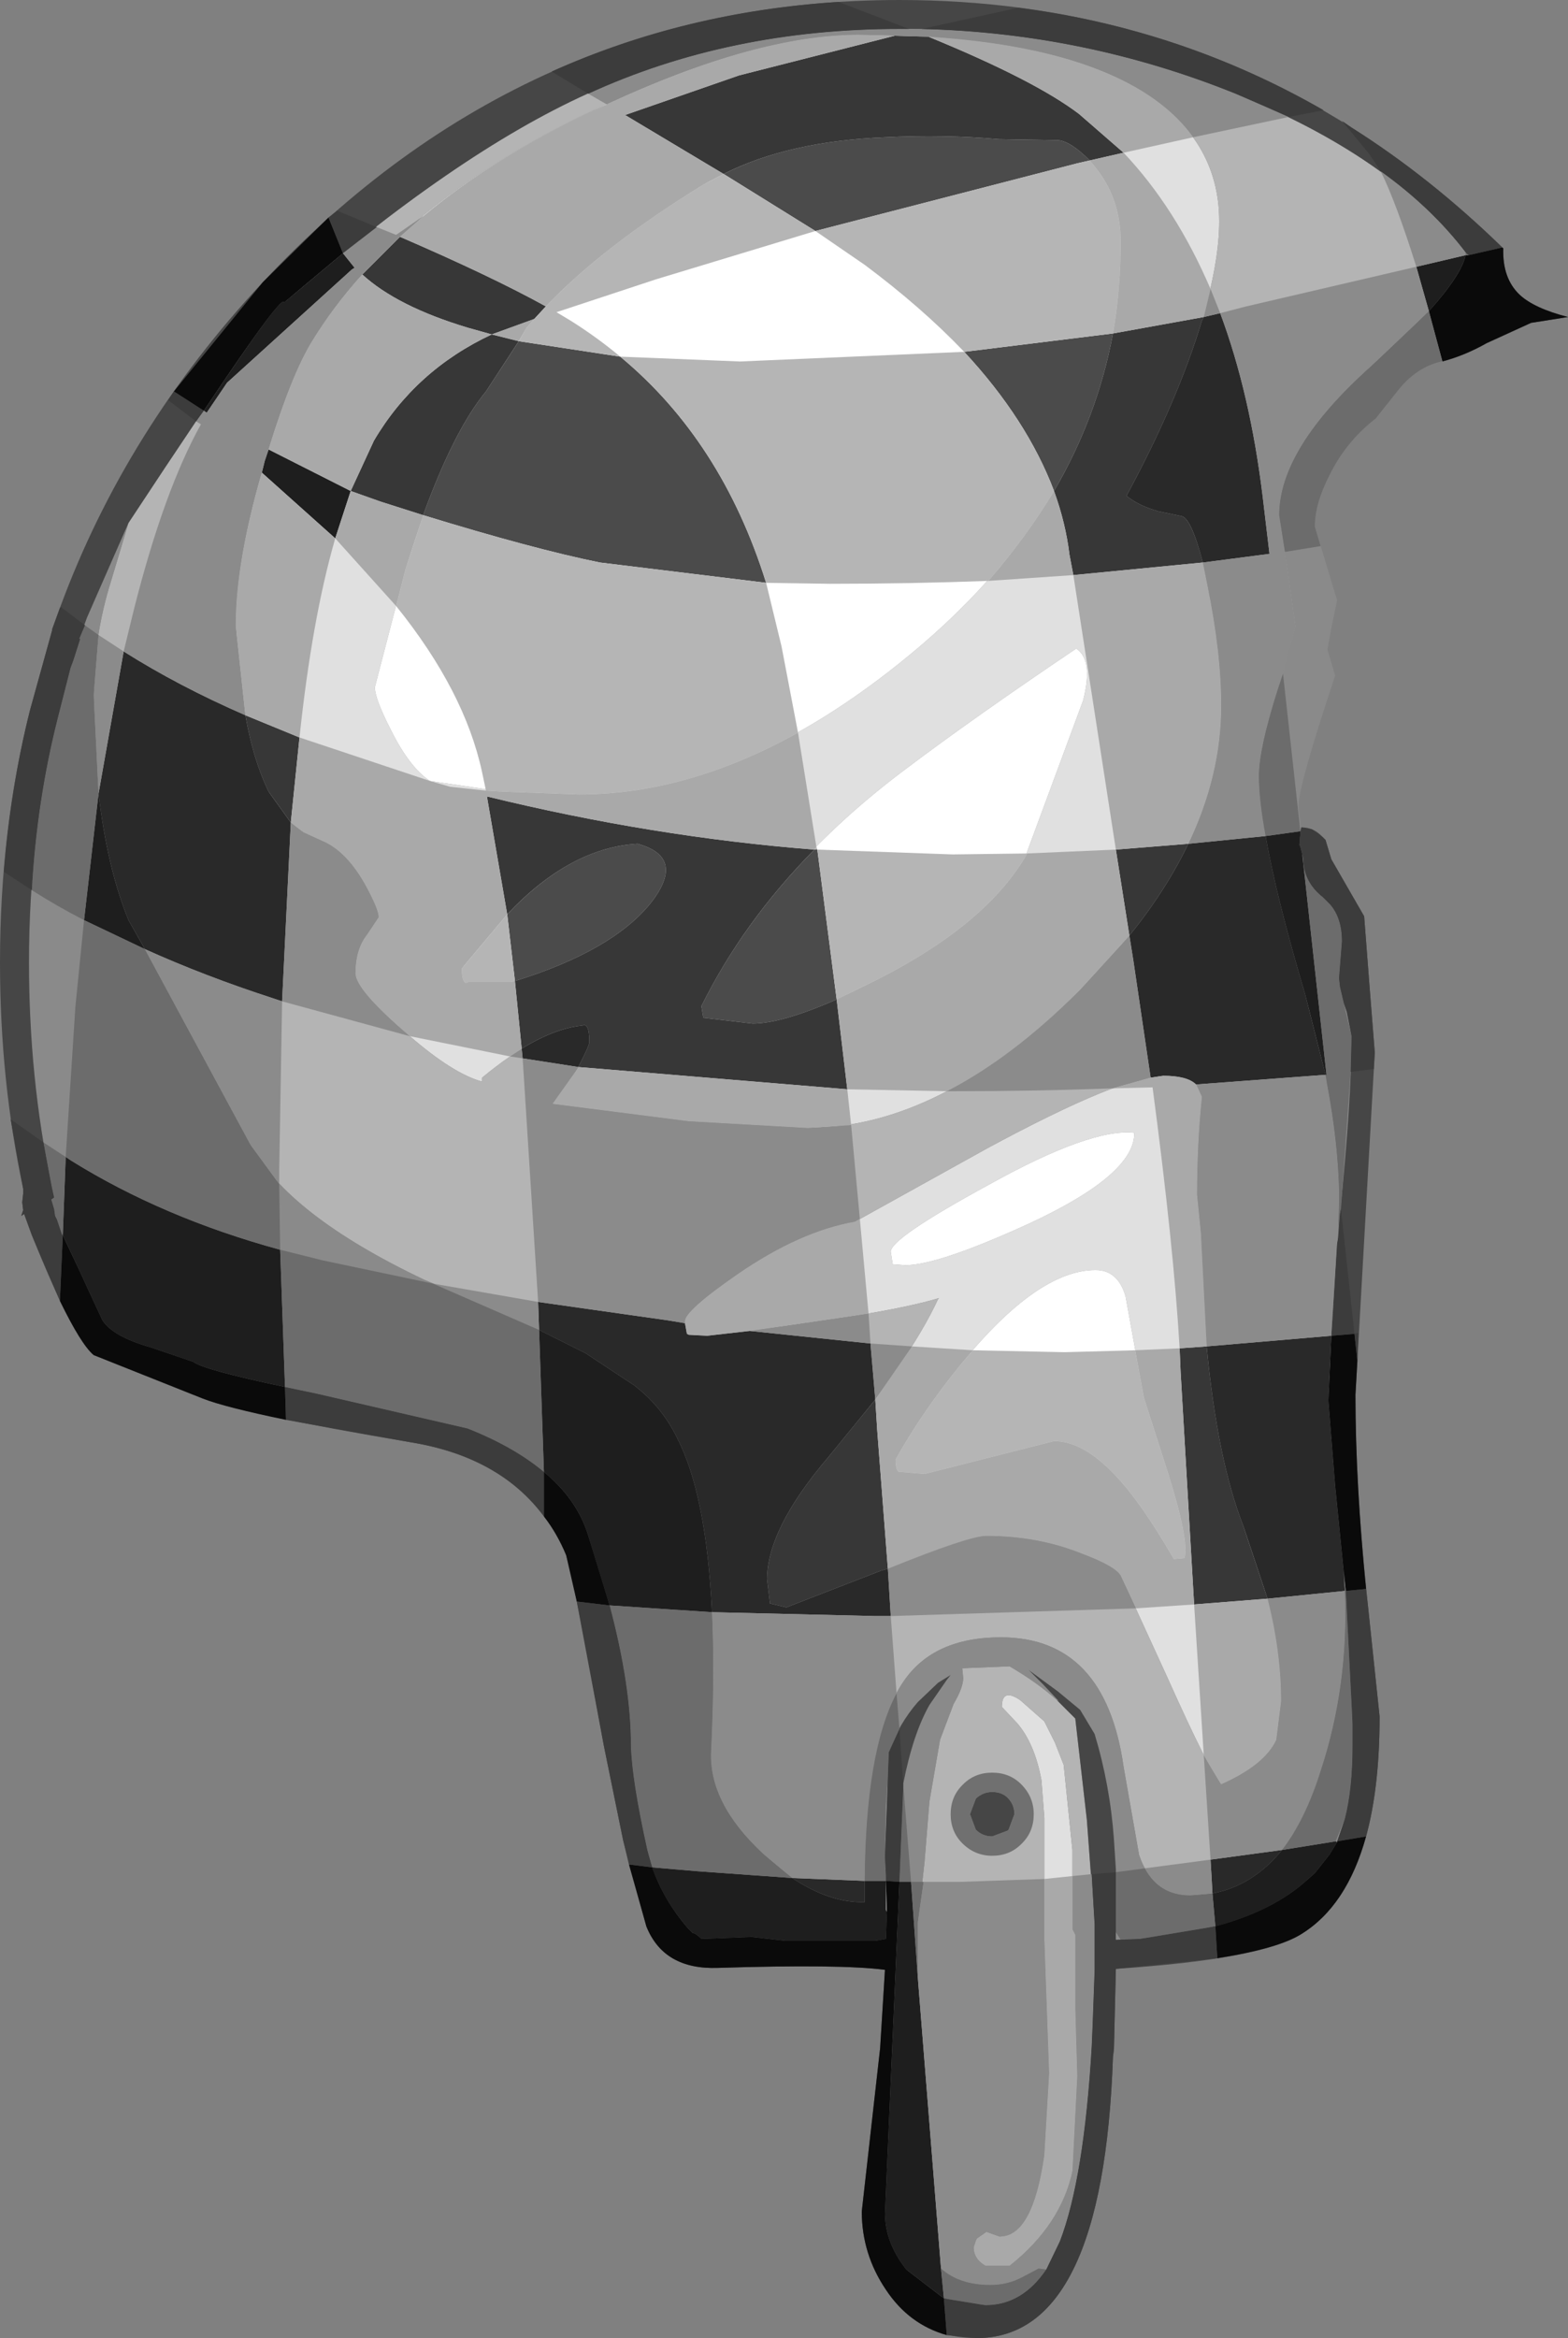 <?xml version="1.0" encoding="UTF-8" standalone="no"?>
<svg xmlns:ffdec="https://www.free-decompiler.com/flash" xmlns:xlink="http://www.w3.org/1999/xlink" ffdec:objectType="shape" height="120.95px" width="81.15px" xmlns="http://www.w3.org/2000/svg">
  <rect width="100%" height="100%" fill="#808080" stroke="none"/>
  <g transform="matrix(1.0, 0.0, 0.0, 1.0, 52.2, 80.35)">
    <path d="M5.8 -67.85 Q5.8 -70.15 4.4 -71.8 3.3 -73.05 2.55 -73.1 L-0.5 -73.15 Q-3.35 -73.4 -6.35 -73.25 -12.2 -73.0 -15.8 -70.8 -21.95 -67.0 -24.95 -63.4 L-27.05 -60.1 Q-29.2 -57.5 -31.2 -50.95 L-32.8 -44.8 Q-32.8 -44.2 -31.95 -42.55 -31.0 -40.65 -29.95 -39.95 L-26.2 -39.4 -22.25 -39.25 Q-13.6 -39.25 -4.55 -46.95 5.8 -55.8 5.8 -67.85 M-7.75 -78.55 Q2.05 -78.55 6.8 -75.7 10.9 -73.2 10.9 -68.9 10.9 -66.8 10.0 -63.75 8.75 -59.6 6.1 -54.7 6.7 -54.2 7.75 -53.9 L8.95 -53.65 Q9.6 -53.55 10.3 -50.0 11.0 -46.55 11.0 -43.85 11.0 -36.35 3.65 -29.1 -3.5 -22.0 -10.4 -22.0 L-16.55 -22.35 -23.6 -23.25 Q-22.95 -24.0 -22.25 -25.2 -21.7 -26.25 -21.7 -26.45 -21.7 -27.45 -22.05 -27.3 -24.3 -27.05 -27.25 -24.6 L-27.25 -24.4 Q-28.75 -24.8 -31.05 -26.8 -33.8 -29.15 -33.8 -30.0 -33.8 -31.25 -33.2 -32.0 L-32.6 -32.9 Q-32.6 -33.3 -33.25 -34.5 -34.15 -36.15 -35.3 -36.75 L-36.5 -37.3 Q-37.7 -38.1 -38.3 -39.4 -39.8 -42.6 -40.0 -48.0 -40.0 -51.45 -38.5 -56.5 -37.2 -60.85 -36.05 -62.7 -31.7 -69.8 -21.6 -74.6 -13.3 -78.55 -7.75 -78.55 M-13.25 -27.4 Q-11.25 -27.4 -6.75 -29.7 -1.25 -32.5 0.85 -36.0 L3.85 -44.1 Q4.4 -46.2 3.5 -46.8 -1.85 -43.2 -5.55 -40.4 -12.55 -35.1 -15.9 -28.3 L-15.8 -27.7 -13.25 -27.4 M6.5 -21.75 Q4.25 -22.0 -1.05 -19.05 -6.1 -16.3 -6.1 -15.6 L-6.0 -14.95 -5.35 -14.9 Q-3.65 -14.9 1.05 -17.05 6.55 -19.6 6.5 -21.75 M14.1 7.65 L13.85 9.65 Q13.25 10.95 11.0 11.95 10.4 11.3 8.25 6.5 L5.8 1.15 Q5.5 0.65 3.75 0.0 1.5 -0.9 -1.15 -0.9 -2.1 -0.9 -6.6 0.9 L-11.5 2.8 -12.35 2.6 -12.5 1.35 Q-12.5 -1.25 -9.35 -4.95 -5.15 -9.9 -3.65 -13.15 L-3.6 -13.2 Q-6.55 -12.3 -15.6 -11.25 L-16.55 -11.3 -16.65 -11.35 -16.75 -12.0 Q-16.75 -12.55 -14.0 -14.45 -10.8 -16.65 -7.95 -17.15 L-1.1 -20.95 Q5.85 -24.7 8.0 -24.7 9.9 -24.7 10.0 -23.6 9.75 -21.2 9.75 -18.55 L9.95 -16.55 Q10.15 -6.45 12.15 -1.4 14.1 3.45 14.1 7.65 M9.1 0.25 Q9.35 -0.65 8.25 -4.15 L7.0 -8.05 6.05 -13.3 Q5.65 -14.65 4.5 -14.65 1.5 -14.65 -2.45 -9.8 -4.45 -7.35 -5.85 -4.85 -5.85 -4.25 -5.65 -4.2 L-5.5 -4.2 -4.35 -4.1 2.35 -5.8 Q3.85 -5.8 5.5 -4.05 6.85 -2.65 8.55 0.3 L9.1 0.25 M-25.75 -29.55 Q-20.6 -31.1 -18.55 -33.6 -16.65 -36.0 -19.2 -36.7 -23.95 -36.4 -28.3 -30.25 -28.3 -29.6 -28.1 -29.5 L-27.95 -29.55 -25.75 -29.55 M3.3 15.35 L3.3 19.45 3.45 19.75 3.45 23.6 3.55 27.05 3.3 31.95 Q2.7 34.75 0.05 36.85 L-1.2 36.85 Q-1.8 36.5 -1.8 35.9 L-1.65 35.45 -1.15 35.1 -0.45 35.35 Q1.25 35.35 1.85 31.15 L2.1 26.9 1.85 19.9 1.85 15.7 1.85 13.7 1.7 11.75 Q1.35 9.85 0.45 8.8 L-0.35 7.95 Q-0.35 6.95 0.6 7.6 L1.85 8.7 2.4 9.8 2.85 10.95 3.3 15.35" fill="#e0e0e0" fill-rule="evenodd" stroke="none"/>
    <path d="M-7.75 -78.55 Q-13.3 -78.55 -21.6 -74.6 -31.7 -69.8 -36.05 -62.7 -37.2 -60.85 -38.5 -56.5 -40.0 -51.45 -40.0 -48.0 -39.8 -42.6 -38.3 -39.4 -37.7 -38.1 -36.5 -37.3 L-35.3 -36.75 Q-34.15 -36.15 -33.25 -34.5 -32.6 -33.3 -32.6 -32.9 L-33.2 -32.0 Q-33.8 -31.25 -33.8 -30.0 -33.8 -29.15 -31.05 -26.8 -28.75 -24.8 -27.25 -24.4 L-27.25 -24.6 Q-24.3 -27.05 -22.05 -27.3 -21.7 -27.45 -21.7 -26.45 -21.7 -26.25 -22.25 -25.2 -22.95 -24.0 -23.6 -23.25 L-16.55 -22.35 -10.4 -22.0 Q-3.5 -22.0 3.65 -29.1 11.0 -36.35 11.0 -43.85 11.0 -46.55 10.3 -50.0 9.6 -53.55 8.95 -53.65 L7.75 -53.9 Q6.7 -54.2 6.1 -54.7 8.75 -59.6 10.0 -63.75 10.9 -66.8 10.9 -68.9 10.9 -73.2 6.8 -75.7 2.05 -78.55 -7.75 -78.55 M23.65 -67.3 Q23.6 -65.7 18.75 -61.4 14.0 -57.15 14.0 -53.7 L14.45 -50.8 14.85 -47.95 13.9 -44.6 Q12.95 -41.6 12.95 -40.2 12.95 -36.95 15.35 -28.9 17.45 -21.7 17.05 -16.3 L17.0 -16.0 16.55 -7.9 16.9 -3.5 17.35 1.0 Q17.75 6.4 16.15 11.25 14.1 17.7 9.4 17.7 7.45 17.7 6.75 15.6 L5.95 11.05 Q5.0 4.35 -0.4 4.35 -3.9 4.35 -5.45 6.65 -7.55 9.75 -7.45 18.05 -9.95 18.15 -12.7 15.55 -15.5 12.95 -15.4 10.3 -14.85 -1.5 -17.15 -5.95 -17.95 -7.6 -19.4 -8.7 L-21.9 -10.35 Q-23.05 -11.15 -30.25 -14.15 -37.3 -17.5 -39.25 -21.15 L-45.55 -32.75 Q-47.35 -37.05 -47.35 -44.4 -47.35 -47.45 -46.45 -50.3 L-45.55 -53.3 Q-37.55 -65.45 -37.5 -64.7 -28.65 -72.4 -21.8 -75.5 -14.5 -78.85 -5.65 -78.85 3.45 -78.85 11.75 -75.5 19.8 -72.25 23.65 -67.3 M17.75 -26.75 L17.35 -28.45 17.5 -28.0 17.75 -26.75 M14.1 7.65 Q14.1 3.45 12.15 -1.4 10.15 -6.45 9.95 -16.55 L9.75 -18.55 Q9.75 -21.2 10.0 -23.6 9.9 -24.7 8.0 -24.7 5.85 -24.7 -1.1 -20.95 L-7.95 -17.15 Q-10.8 -16.65 -14.0 -14.45 -16.75 -12.55 -16.75 -12.0 L-16.65 -11.35 -16.55 -11.3 -15.6 -11.25 Q-6.55 -12.3 -3.6 -13.2 L-3.65 -13.15 Q-5.15 -9.9 -9.35 -4.95 -12.5 -1.25 -12.5 1.35 L-12.35 2.6 -11.5 2.8 -6.6 0.9 Q-2.1 -0.9 -1.15 -0.9 1.5 -0.9 3.75 0.0 5.5 0.65 5.8 1.15 L8.25 6.5 Q10.4 11.3 11.0 11.95 13.25 10.95 13.85 9.65 L14.1 7.65 M17.4 13.75 L17.0 14.95 16.95 14.85 17.4 13.75 M6.8 19.95 L5.55 20.0 5.55 19.6 5.8 20.0 6.8 19.95 M2.5 7.6 L3.45 8.55 4.05 13.8 4.45 19.2 4.45 20.05 4.45 21.55 4.35 24.3 4.3 25.5 Q3.9 32.35 2.65 35.6 L1.95 37.05 1.55 37.0 0.7 37.45 Q-0.05 37.85 -0.95 37.85 -3.55 37.85 -4.5 35.5 -4.95 34.35 -4.95 32.75 L-4.75 30.35 -4.75 26.35 Q-4.6 24.9 -4.7 23.35 L-4.7 19.1 -4.35 15.95 -4.1 12.85 -3.55 9.65 -2.85 7.8 Q-2.35 6.95 -2.35 6.45 L-2.4 5.95 0.05 5.85 Q1.5 6.7 2.5 7.6 M-6.25 11.65 L-6.4 15.7 -6.35 13.05 -6.25 11.65 M-6.35 16.65 L-6.3 18.55 -6.35 18.45 -6.35 16.65 M3.3 15.35 L2.85 10.95 2.4 9.8 1.85 8.7 0.6 7.6 Q-0.35 6.95 -0.35 7.95 L0.45 8.8 Q1.35 9.85 1.7 11.75 L1.85 13.7 1.85 15.7 1.85 19.9 2.1 26.9 1.85 31.15 Q1.25 35.35 -0.45 35.35 L-1.15 35.1 -1.65 35.45 -1.8 35.9 Q-1.8 36.5 -1.2 36.85 L0.05 36.85 Q2.7 34.75 3.3 31.95 L3.55 27.05 3.45 23.6 3.45 19.75 3.3 19.45 3.3 15.35" fill="#b4b4b4" fill-rule="evenodd" stroke="none"/>
    <path d="M5.8 -67.85 Q5.8 -55.8 -4.55 -46.95 -13.6 -39.25 -22.25 -39.25 L-26.2 -39.4 -29.95 -39.95 Q-31.0 -40.65 -31.95 -42.55 -32.8 -44.2 -32.8 -44.8 L-31.2 -50.95 Q-29.2 -57.5 -27.05 -60.1 L-24.95 -63.4 Q-21.95 -67.0 -15.8 -70.8 -12.2 -73.0 -6.35 -73.25 -3.35 -73.4 -0.5 -73.15 L2.55 -73.1 Q3.3 -73.05 4.4 -71.8 5.8 -70.15 5.8 -67.85 M-13.25 -27.4 L-15.8 -27.7 -15.9 -28.3 Q-12.55 -35.1 -5.55 -40.4 -1.85 -43.2 3.5 -46.8 4.4 -46.2 3.85 -44.1 L0.85 -36.0 Q-1.25 -32.5 -6.75 -29.7 -11.25 -27.4 -13.25 -27.4 M6.5 -21.75 Q6.55 -19.6 1.05 -17.05 -3.65 -14.9 -5.35 -14.9 L-6.0 -14.95 -6.1 -15.6 Q-6.1 -16.3 -1.05 -19.05 4.25 -22.0 6.5 -21.75 M9.1 0.25 L8.55 0.3 Q6.85 -2.65 5.5 -4.05 3.85 -5.8 2.35 -5.8 L-4.35 -4.1 -5.5 -4.2 -5.65 -4.2 Q-5.85 -4.25 -5.85 -4.85 -4.45 -7.35 -2.45 -9.8 1.5 -14.65 4.5 -14.65 5.65 -14.65 6.05 -13.3 L7.0 -8.05 8.25 -4.15 Q9.35 -0.65 9.1 0.25 M-25.75 -29.55 L-27.95 -29.55 -28.1 -29.5 Q-28.3 -29.6 -28.3 -30.25 -23.95 -36.4 -19.2 -36.7 -16.65 -36.0 -18.55 -33.6 -20.6 -31.1 -25.75 -29.55" fill="#ffffff" fill-rule="evenodd" stroke="none"/>
    <path d="M27.05 -63.65 L24.75 -62.6 Q23.6 -61.95 22.4 -61.65 21.1 -61.35 20.15 -60.15 L19.0 -58.7 Q17.45 -57.5 16.6 -55.75 15.85 -54.3 15.85 -53.1 L17.0 -49.3 16.7 -47.85 16.5 -46.75 16.9 -45.4 Q15.0 -39.7 15.0 -38.65 L15.1 -37.7 15.15 -37.55 15.1 -37.3 15.05 -36.65 15.1 -36.55 15.25 -35.95 15.25 -35.85 Q15.3 -34.7 16.25 -33.95 L16.65 -33.55 Q17.25 -32.85 17.25 -31.65 L17.1 -29.75 17.15 -29.3 17.35 -28.45 17.75 -26.75 Q17.75 -23.5 17.15 -17.55 L17.05 -16.3 Q17.45 -21.7 15.35 -28.9 12.95 -36.95 12.95 -40.2 12.95 -41.6 13.9 -44.6 L14.85 -47.95 14.45 -50.8 14.0 -53.7 Q14.0 -57.15 18.75 -61.4 23.6 -65.7 23.65 -67.3 L24.8 -66.2 24.9 -66.1 25.0 -66.0 25.05 -65.95 25.2 -65.8 27.05 -63.65 M-45.55 -53.3 L-46.45 -50.3 Q-47.35 -47.45 -47.35 -44.4 -47.35 -37.05 -45.55 -32.75 L-39.25 -21.15 Q-37.3 -17.5 -30.25 -14.15 -23.05 -11.15 -21.9 -10.35 L-19.4 -8.7 Q-17.95 -7.6 -17.15 -5.95 -14.85 -1.5 -15.4 10.3 -15.5 12.95 -12.7 15.55 -9.95 18.15 -7.45 18.05 -7.55 9.75 -5.45 6.65 -3.9 4.35 -0.4 4.35 5.0 4.35 5.95 11.05 L6.75 15.6 Q7.45 17.7 9.4 17.7 14.1 17.7 16.15 11.25 17.75 6.4 17.35 1.0 17.75 4.4 17.8 8.85 L17.8 9.4 17.8 9.95 Q17.8 12.2 17.4 13.75 L16.95 14.85 17.0 14.95 16.6 15.6 15.85 16.55 15.45 16.9 Q12.65 19.4 6.8 19.95 L5.8 20.0 5.55 19.6 5.55 16.35 5.45 14.8 Q5.25 12.0 4.45 9.35 L3.7 8.1 2.55 7.15 1.05 6.05 1.8 6.8 2.6 7.65 2.5 7.6 Q1.5 6.7 0.05 5.85 L-2.4 5.95 -2.35 6.45 Q-2.35 6.95 -2.85 7.8 L-3.55 9.65 -4.1 12.85 -4.35 15.95 -4.7 19.1 -4.7 23.35 Q-4.6 24.9 -4.75 26.35 L-4.75 30.35 -4.95 32.75 Q-4.95 34.35 -4.5 35.5 -3.55 37.85 -0.95 37.85 -0.05 37.85 0.7 37.45 L1.55 37.0 1.95 37.05 Q0.7 38.9 -1.2 38.9 -3.85 38.9 -5.3 37.05 -6.4 35.65 -6.4 34.15 L-5.45 11.9 Q-4.95 9.35 -4.1 7.85 L-3.2 6.55 -3.0 6.3 -3.65 6.7 -4.7 7.7 Q-5.7 8.85 -6.2 10.3 L-6.25 11.65 -6.35 13.05 -6.4 15.7 -6.35 16.65 -6.35 18.45 -6.3 18.55 -6.35 19.95 -6.9 20.05 -11.55 20.05 -13.3 19.85 -15.9 19.95 Q-16.2 19.65 -16.35 19.65 L-16.6 19.4 Q-18.15 17.6 -18.7 15.35 -19.5 11.75 -19.55 9.95 -19.55 5.5 -21.8 -1.05 -22.95 -4.45 -28.0 -6.45 L-35.8 -8.25 Q-41.6 -9.4 -42.2 -9.9 L-44.4 -10.65 Q-46.35 -11.2 -46.9 -12.05 L-47.55 -13.45 -48.15 -14.75 -49.0 -16.5 -49.25 -17.25 -49.35 -17.45 -49.4 -17.8 -49.55 -18.3 -49.4 -18.4 -49.5 -18.85 -49.55 -19.1 Q-50.7 -24.6 -50.7 -30.55 -50.7 -37.25 -49.2 -43.25 L-48.55 -45.8 -48.4 -46.2 -48.05 -47.3 -48.1 -47.3 -47.7 -48.4 -45.55 -53.3" fill="#8a8a8a" fill-rule="evenodd" stroke="none"/>
    <path d="M27.05 -63.65 L25.2 -65.8 25.05 -65.95 25.0 -66.0 24.9 -66.1 24.8 -66.2 23.65 -67.3 Q19.8 -72.25 11.75 -75.5 3.45 -78.85 -5.65 -78.85 -14.5 -78.85 -21.8 -75.5 -28.65 -72.4 -37.5 -64.7 -37.55 -65.45 -45.55 -53.3 L-47.7 -48.4 -48.1 -47.3 -48.05 -47.3 -48.4 -46.2 -48.55 -45.8 -49.2 -43.25 Q-50.7 -37.25 -50.7 -30.55 -50.7 -24.6 -49.55 -19.1 L-49.5 -18.85 -49.4 -18.4 -49.55 -18.3 -49.4 -17.8 -49.35 -17.45 -49.25 -17.25 -49.0 -16.5 -48.15 -14.75 -47.55 -13.45 -46.9 -12.05 Q-46.35 -11.2 -44.4 -10.65 L-42.2 -9.9 Q-41.6 -9.4 -35.8 -8.25 L-28.0 -6.45 Q-22.95 -4.45 -21.8 -1.05 -19.55 5.5 -19.55 9.95 -19.5 11.75 -18.7 15.35 -18.15 17.6 -16.6 19.4 L-16.35 19.65 Q-16.2 19.65 -15.9 19.95 L-13.3 19.85 -11.55 20.05 -6.9 20.05 -6.35 19.95 -6.3 18.55 -6.35 16.65 -6.4 15.7 -6.25 11.65 -6.2 10.3 Q-5.7 8.85 -4.7 7.7 L-3.65 6.7 -3.0 6.3 -3.2 6.55 -4.1 7.85 Q-4.95 9.35 -5.45 11.9 L-6.4 34.15 Q-6.4 35.65 -5.3 37.05 -3.85 38.9 -1.2 38.9 0.7 38.9 1.95 37.05 L2.65 35.6 Q3.9 32.35 4.3 25.5 L4.35 24.3 4.45 21.55 4.45 20.05 4.45 19.2 4.05 13.8 3.45 8.55 2.5 7.6 2.6 7.65 1.8 6.8 1.05 6.05 2.55 7.15 3.7 8.1 4.45 9.35 Q5.25 12.0 5.45 14.8 L5.55 16.35 5.55 19.6 5.55 20.0 6.8 19.95 Q12.65 19.4 15.45 16.9 L15.85 16.55 16.6 15.6 17.0 14.95 17.4 13.75 Q17.8 12.2 17.8 9.95 L17.8 9.4 17.8 8.85 Q17.75 4.4 17.35 1.0 L16.9 -3.5 16.55 -7.9 17.0 -16.0 17.05 -16.3 17.15 -17.55 Q17.75 -23.5 17.75 -26.75 L17.5 -28.0 17.35 -28.45 17.15 -29.3 17.1 -29.75 17.25 -31.65 Q17.25 -32.85 16.65 -33.55 L16.25 -33.95 Q15.3 -34.7 15.25 -35.85 L15.25 -35.95 15.1 -36.55 15.05 -36.65 15.1 -37.3 15.15 -37.55 Q15.8 -37.55 16.25 -37.05 L16.4 -36.9 16.7 -35.9 18.4 -32.95 18.7 -29.05 18.95 -25.9 17.95 -8.2 Q17.95 -3.25 18.6 2.75 L19.2 8.45 Q19.2 17.2 15.15 19.7 13.1 21.0 5.55 21.5 L5.45 25.65 5.4 26.05 Q4.9 40.6 -1.65 40.6 -4.7 40.6 -6.35 38.1 -7.6 36.25 -7.6 34.05 L-6.65 25.6 -6.4 21.55 Q-8.7 21.25 -15.05 21.45 -17.85 21.55 -18.75 19.3 L-19.95 14.85 -20.95 9.95 Q-22.55 1.05 -22.9 0.1 -24.95 -4.8 -31.0 -5.75 -39.6 -7.2 -41.7 -8.0 L-47.35 -10.25 Q-48.4 -11.1 -50.55 -16.45 L-50.95 -17.55 -51.1 -17.45 -51.0 -17.75 -51.05 -18.15 -51.0 -18.6 -51.0 -18.75 -51.0 -18.8 -51.0 -18.85 Q-52.2 -24.45 -52.2 -30.55 -52.2 -37.45 -50.65 -43.6 L-49.5 -47.75 -49.5 -47.8 -49.1 -48.9 Q-45.7 -58.15 -38.6 -65.75 -24.9 -80.35 -5.65 -80.35 7.3 -80.35 17.75 -73.75 21.85 -71.15 25.6 -67.5 25.55 -65.95 26.45 -65.1 27.2 -64.4 28.95 -63.95 L27.05 -63.65" fill="#464646" fill-rule="evenodd" stroke="none"/>
    <path d="M0.15 34.95 Q-0.45 35.55 -1.35 35.55 -2.25 35.55 -2.9 34.9 -3.5 34.3 -3.5 33.4 -3.5 32.5 -2.9 31.9 L-2.85 31.85 Q-2.25 31.25 -1.35 31.25 -0.45 31.25 0.15 31.85 0.8 32.5 0.8 33.4 0.8 34.3 0.2 34.9 L0.15 34.95 M0.65 25.0 Q0.05 25.6 -0.85 25.6 -1.75 25.6 -2.4 24.95 -3.0 24.35 -3.0 23.45 -3.0 22.55 -2.4 21.95 L-2.35 21.9 Q-1.75 21.3 -0.85 21.3 0.05 21.3 0.65 21.9 1.3 22.55 1.3 23.45 1.3 24.35 0.7 24.95 L0.65 25.0 M0.65 15.05 Q0.05 15.65 -0.85 15.65 -1.75 15.65 -2.4 15.0 -3.0 14.4 -3.0 13.5 -3.0 12.6 -2.4 12.0 L-2.35 11.95 Q-1.75 11.35 -0.85 11.35 0.05 11.35 0.65 11.95 1.3 12.6 1.3 13.5 1.3 14.4 0.7 15.0 L0.65 15.05 M-0.2 33.4 Q-0.2 32.9 -0.55 32.55 -0.85 32.25 -1.35 32.25 -1.8 32.25 -2.15 32.55 L-2.2 32.6 -2.5 33.4 -2.2 34.2 Q-1.85 34.55 -1.35 34.55 L-0.55 34.25 -0.5 34.2 Q-0.2 33.85 -0.2 33.4 M0.3 23.45 Q0.3 22.95 -0.05 22.6 -0.35 22.3 -0.85 22.3 -1.3 22.3 -1.65 22.6 L-1.7 22.65 -2.0 23.45 -1.7 24.25 Q-1.35 24.6 -0.85 24.6 L-0.05 24.3 0.0 24.25 0.3 23.45 M0.3 13.5 Q0.3 13.0 -0.05 12.65 -0.35 12.35 -0.85 12.35 -1.3 12.35 -1.65 12.65 L-1.7 12.7 -2.0 13.5 -1.7 14.3 Q-1.35 14.65 -0.85 14.65 L-0.05 14.35 0.0 14.3 0.3 13.5" fill="#707070" fill-rule="evenodd" stroke="none"/>
    <path d="M0.3 13.5 L0.0 14.3 -0.05 14.35 -0.85 14.65 Q-1.35 14.65 -1.7 14.3 L-2.0 13.5 -1.7 12.7 -1.65 12.65 Q-1.3 12.35 -0.85 12.35 -0.35 12.35 -0.05 12.65 0.3 13.0 0.3 13.5 M0.3 23.45 L0.0 24.25 -0.05 24.3 -0.85 24.6 Q-1.35 24.6 -1.7 24.25 L-2.0 23.45 -1.7 22.65 -1.65 22.6 Q-1.3 22.3 -0.85 22.3 -0.35 22.3 -0.05 22.6 0.3 22.95 0.3 23.45 M-0.2 33.4 Q-0.2 33.85 -0.5 34.2 L-0.55 34.25 -1.35 34.55 Q-1.85 34.55 -2.2 34.2 L-2.5 33.4 -2.2 32.6 -2.15 32.55 Q-1.8 32.25 -1.35 32.25 -0.85 32.25 -0.55 32.55 -0.2 32.9 -0.2 33.4" fill="#464646" fill-rule="evenodd" stroke="none"/>
    <path d="M-14.75 -71.35 Q-11.4 -73.05 -6.35 -73.25 -3.35 -73.4 -0.5 -73.15 L2.55 -73.1 Q3.2 -73.05 4.2 -72.05 L3.55 -71.9 -10.0 -68.4 -14.75 -71.35 M5.4 -63.1 Q4.6 -58.8 2.35 -54.95 0.95 -58.65 -2.3 -62.15 L5.4 -63.1 M-20.1 -61.9 Q-14.85 -57.55 -12.55 -50.2 L-21.15 -51.25 Q-24.6 -51.95 -30.3 -53.7 -28.7 -58.1 -27.05 -60.1 L-25.35 -62.7 -20.1 -61.9 M-8.9 -28.65 Q-11.75 -27.4 -13.25 -27.4 L-15.8 -27.7 -15.9 -28.3 Q-13.75 -32.65 -10.05 -36.4 L-9.9 -36.4 -8.9 -28.65 M-25.95 -33.05 Q-22.7 -36.5 -19.2 -36.7 -16.65 -36.0 -18.55 -33.6 -20.55 -31.15 -25.55 -29.6 L-25.95 -33.05" fill="#4b4b4b" fill-rule="evenodd" stroke="none"/>
    <path d="M5.4 -63.1 L10.1 -63.95 10.0 -63.75 Q8.75 -59.6 6.1 -54.7 6.7 -54.2 7.75 -53.9 L8.95 -53.65 Q9.45 -53.55 10.05 -51.25 L3.35 -50.6 3.15 -51.65 Q2.95 -53.3 2.35 -54.95 4.6 -58.8 5.4 -63.1 M4.2 -72.05 Q3.2 -73.05 2.55 -73.1 L-0.5 -73.15 Q-3.35 -73.4 -6.35 -73.25 -11.4 -73.05 -14.75 -71.35 L-19.85 -74.4 -13.95 -76.45 -5.9 -78.5 -4.15 -78.45 Q1.35 -76.2 3.65 -74.45 L5.95 -72.45 4.2 -72.05 M-8.9 -28.65 L-8.35 -24.0 -22.25 -25.15 -22.25 -25.2 Q-21.7 -26.25 -21.7 -26.45 -21.7 -27.45 -22.05 -27.3 -23.5 -27.15 -25.2 -26.1 L-25.55 -29.6 Q-20.55 -31.15 -18.55 -33.6 -16.65 -36.0 -19.2 -36.7 -22.7 -36.5 -25.95 -33.05 L-27.0 -39.15 Q-18.4 -37.05 -10.05 -36.4 -13.75 -32.65 -15.9 -28.3 L-15.8 -27.7 -13.25 -27.4 Q-11.75 -27.4 -8.9 -28.65 M6.25 -31.95 L5.55 -36.4 9.3 -36.7 Q8.15 -34.3 6.25 -31.95 M8.85 -10.6 L10.25 -10.7 Q10.8 -4.85 12.15 -1.4 L13.4 2.35 9.6 2.65 8.9 -9.4 8.85 -10.6 M-6.9 -7.95 L-6.8 -6.35 -6.25 0.8 -6.6 0.9 -11.5 2.8 -12.35 2.6 -12.5 1.35 Q-12.5 -1.25 -9.35 -4.95 L-6.9 -7.95 M-24.55 -63.85 L-26.75 -63.05 -28.0 -63.4 Q-31.65 -64.5 -33.45 -66.15 L-31.5 -68.1 Q-26.75 -66.05 -23.95 -64.5 L-24.55 -63.85 M-34.05 -54.95 L-32.85 -57.55 Q-30.7 -61.2 -26.75 -63.05 L-25.35 -62.7 -27.05 -60.1 Q-28.7 -58.1 -30.3 -53.7 L-32.5 -54.4 -34.05 -54.95 M-39.5 -43.35 L-36.7 -42.2 -37.15 -37.8 -38.3 -39.4 Q-39.1 -41.05 -39.5 -43.35" fill="#373737" fill-rule="evenodd" stroke="none"/>
    <path d="M10.05 -51.25 Q9.45 -53.55 8.95 -53.65 L7.75 -53.9 Q6.7 -54.2 6.1 -54.7 8.75 -59.6 10.0 -63.75 L10.1 -63.95 10.95 -64.15 Q12.5 -60.0 13.15 -54.65 L13.5 -51.7 10.05 -51.25 M9.3 -36.7 L13.3 -37.1 Q13.85 -33.95 15.35 -28.9 L16.4 -24.75 9.7 -24.25 Q9.25 -24.7 8.0 -24.7 L7.35 -24.6 6.45 -30.7 6.25 -31.95 Q8.15 -34.3 9.3 -36.7 M13.4 2.35 L12.15 -1.4 Q10.8 -4.85 10.25 -10.7 L16.7 -11.25 16.55 -7.9 16.9 -3.5 17.35 1.0 17.4 1.95 13.4 2.35 M10.55 17.6 L10.5 16.7 10.45 15.85 14.15 15.35 Q12.65 17.2 10.55 17.6 M-47.1 -39.3 L-45.8 -46.65 Q-42.95 -44.85 -39.5 -43.35 -39.1 -41.05 -38.3 -39.4 L-37.15 -37.8 -37.6 -28.55 -38.05 -28.7 Q-41.6 -29.85 -44.7 -31.25 L-45.55 -32.75 Q-46.65 -35.45 -47.1 -39.3 M-22.25 -25.15 L-25.15 -25.6 -25.2 -26.1 Q-23.5 -27.15 -22.05 -27.3 -21.7 -27.45 -21.7 -26.45 -21.7 -26.25 -22.25 -25.2 L-22.25 -25.15 M-24.35 -13.0 L-17.65 -12.05 -16.75 -11.9 -16.65 -11.35 -16.55 -11.3 -15.6 -11.25 -13.4 -11.5 -7.15 -10.85 -6.9 -7.95 -9.35 -4.95 Q-12.5 -1.25 -12.5 1.35 L-12.35 2.6 -11.5 2.8 -6.6 0.9 -6.25 0.8 -6.1 3.25 -6.9 3.25 -15.35 3.05 Q-15.65 -3.05 -17.15 -5.95 -17.95 -7.6 -19.4 -8.7 L-21.9 -10.35 -24.3 -11.55 -24.35 -13.0 M-11.2 16.8 L-7.45 16.95 -7.45 18.05 Q-9.25 18.1 -11.2 16.8" fill="#292929" fill-rule="evenodd" stroke="none"/>
    <path d="M21.75 -64.25 L21.1 -66.55 23.65 -67.15 Q23.45 -66.15 21.75 -64.25 M15.1 -37.25 L15.05 -36.65 15.1 -36.55 15.2 -36.15 16.45 -24.75 16.4 -24.75 15.35 -28.9 Q13.85 -33.95 13.3 -37.1 L15.1 -37.35 15.1 -37.25 M14.15 15.35 L16.95 14.9 17.0 14.95 16.6 15.6 15.85 16.55 15.45 16.9 Q13.7 18.5 10.7 19.3 L10.55 17.6 Q12.65 17.2 14.15 15.35 M-4.7 21.95 L-3.5 37.0 -3.35 38.55 -5.3 37.05 Q-6.4 35.65 -6.4 34.15 L-5.65 17.0 -5.05 17.0 -4.7 21.95 M-38.3 -57.1 L-34.05 -54.95 -34.85 -52.5 -38.65 -55.9 -38.5 -56.5 -38.3 -57.1 M-34.45 -67.25 L-33.85 -66.5 -34.0 -66.4 -40.45 -60.55 -41.5 -59.0 -41.65 -59.1 Q-37.55 -65.25 -37.5 -64.7 L-34.45 -67.25 M-44.7 -31.25 L-47.85 -32.75 -47.1 -39.3 Q-46.65 -35.45 -45.55 -32.75 L-44.7 -31.25 M-48.8 -20.5 L-48.5 -20.3 Q-43.75 -17.35 -37.7 -15.7 L-37.45 -8.6 Q-41.7 -9.5 -42.2 -9.9 L-44.4 -10.65 Q-46.35 -11.2 -46.9 -12.05 L-47.55 -13.45 -48.15 -14.75 -48.95 -16.45 -48.8 -20.5 M-24.3 -11.55 L-21.9 -10.35 -19.4 -8.7 Q-17.95 -7.6 -17.15 -5.95 -15.65 -3.05 -15.35 3.05 L-20.65 2.7 -21.8 -1.05 Q-22.4 -2.85 -24.05 -4.2 L-24.3 -11.55 M-18.45 16.25 L-16.1 16.45 -11.2 16.8 Q-9.25 18.1 -7.45 18.05 L-7.45 16.95 -6.35 16.95 -6.35 18.45 -6.3 18.55 -6.35 19.95 -6.9 20.05 -11.55 20.05 -13.3 19.85 -15.9 19.95 Q-16.2 19.65 -16.35 19.65 L-16.6 19.4 Q-17.85 17.95 -18.45 16.25" fill="#1e1e1e" fill-rule="evenodd" stroke="none"/>
    <path d="M25.55 -67.55 L25.6 -67.5 Q25.55 -65.95 26.45 -65.1 27.2 -64.4 28.95 -63.95 L27.05 -63.65 24.75 -62.6 Q23.6 -61.95 22.45 -61.65 L21.75 -64.25 Q23.45 -66.15 23.65 -67.15 L23.8 -67.15 25.55 -67.55 M18.05 -9.95 L17.95 -8.2 Q17.95 -3.65 18.5 1.85 L17.45 1.95 17.35 1.0 16.9 -3.5 16.55 -7.9 16.7 -11.25 17.9 -11.35 18.05 -9.95 M18.5 14.65 Q17.5 18.25 15.15 19.7 13.95 20.45 10.8 20.95 L10.7 19.3 Q13.7 18.5 15.45 16.9 L15.85 16.55 16.6 15.6 17.0 14.95 17.0 14.9 18.5 14.65 M-3.2 40.45 Q-5.15 39.9 -6.35 38.1 -7.6 36.25 -7.6 34.05 L-6.65 25.6 -6.4 21.55 Q-8.7 21.25 -15.05 21.45 -17.85 21.55 -18.75 19.3 L-19.65 16.1 -18.45 16.25 Q-17.85 17.95 -16.6 19.4 L-16.35 19.65 Q-16.2 19.65 -15.9 19.95 L-13.3 19.85 -11.55 20.05 -6.9 20.05 -6.35 19.95 -6.3 18.55 -6.35 16.95 -5.65 17.0 -6.4 34.15 Q-6.4 35.65 -5.3 37.05 L-3.35 38.55 -3.2 40.45 M-22.35 2.5 L-22.9 0.1 Q-23.35 -1.0 -24.05 -1.9 L-24.05 -4.2 Q-22.4 -2.85 -21.8 -1.05 L-20.65 2.7 -22.35 2.5 M-37.4 -6.9 Q-40.55 -7.55 -41.7 -8.0 L-47.35 -10.25 Q-48.0 -10.8 -49.1 -13.05 L-48.95 -16.45 -48.15 -14.75 -47.55 -13.45 -46.9 -12.05 Q-46.35 -11.2 -44.4 -10.65 L-42.2 -9.9 Q-41.7 -9.5 -37.45 -8.6 L-37.4 -6.9 M-43.2 -60.1 L-38.6 -65.75 -35.2 -69.1 -34.45 -67.25 -37.5 -64.7 Q-37.55 -65.25 -41.65 -59.1 L-43.2 -60.1" fill="#0a0a0a" fill-rule="evenodd" stroke="none"/>
    <path d="M4.2 -72.05 L4.4 -71.8 Q5.8 -70.15 5.8 -67.85 5.8 -65.4 5.4 -63.1 L-2.3 -62.15 Q0.95 -58.65 2.35 -54.95 0.9 -52.55 -1.05 -50.3 -5.1 -50.15 -9.25 -50.15 L-12.55 -50.2 Q-14.85 -57.55 -20.1 -61.9 L-13.9 -61.65 -2.3 -62.15 Q-4.5 -64.45 -7.45 -66.65 L-10.0 -68.4 -18.25 -65.9 -23.4 -64.2 -22.65 -63.75 Q-21.3 -62.9 -20.1 -61.9 L-25.35 -62.7 -24.95 -63.4 -24.55 -63.85 -23.95 -64.5 Q-21.0 -67.6 -15.8 -70.8 L-14.75 -71.35 -10.0 -68.4 3.55 -71.9 4.2 -72.05 M0.95 -36.2 L0.85 -36.0 Q-1.25 -32.5 -6.75 -29.7 L-8.9 -28.65 -9.9 -36.4 -10.05 -36.4 -9.95 -36.55 -9.9 -36.4 -2.9 -36.15 0.95 -36.2 M-1.85 -10.5 L2.9 -10.4 6.55 -10.5 7.0 -8.05 8.25 -4.15 Q9.35 -0.65 9.1 0.25 L8.55 0.3 Q6.85 -2.65 5.5 -4.05 3.85 -5.8 2.35 -5.8 L-4.35 -4.1 -5.5 -4.2 -5.65 -4.2 Q-5.85 -4.25 -5.85 -4.85 -4.45 -7.35 -2.45 -9.8 L-1.85 -10.5 M-30.3 -53.7 Q-24.6 -51.95 -21.15 -51.25 L-12.55 -50.2 -11.75 -46.9 -10.9 -42.45 Q-16.65 -39.25 -22.25 -39.25 L-26.2 -39.4 -27.05 -39.45 -27.25 -40.4 Q-28.15 -44.6 -31.7 -49.0 L-31.2 -50.95 -30.3 -53.7 M-29.95 -39.95 L-28.9 -39.65 -29.95 -39.95 M-25.55 -29.6 L-25.75 -29.55 -27.95 -29.55 -28.1 -29.5 Q-28.3 -29.6 -28.3 -30.25 L-25.95 -33.05 -25.55 -29.6" fill="#b5b5b5" fill-rule="evenodd" stroke="none"/>
    <path d="M9.55 -73.25 L5.95 -72.45 Q8.65 -69.6 10.45 -65.4 L10.1 -63.95 5.4 -63.1 Q5.8 -65.4 5.8 -67.85 5.8 -70.15 4.4 -71.8 L4.2 -72.05 5.95 -72.45 3.65 -74.45 Q1.35 -76.2 -4.15 -78.45 2.95 -78.0 6.8 -75.7 8.55 -74.65 9.55 -73.25 M-30.25 -69.2 Q-26.65 -72.2 -21.6 -74.6 L-20.8 -74.95 Q-13.05 -78.55 -7.75 -78.55 L-5.9 -78.5 -13.95 -76.45 -19.85 -74.4 -14.75 -71.35 -15.8 -70.8 Q-21.0 -67.6 -23.95 -64.5 -26.75 -66.05 -31.5 -68.1 L-30.25 -69.2 M10.05 -51.25 L10.3 -50.0 Q11.0 -46.55 11.0 -43.85 11.0 -40.25 9.3 -36.7 L5.55 -36.4 6.25 -31.95 3.65 -29.1 Q0.2 -25.65 -3.2 -23.9 L-8.35 -24.0 -8.9 -28.65 -6.75 -29.7 Q-1.25 -32.5 0.85 -36.0 L0.95 -36.2 5.55 -36.4 3.35 -50.6 -1.05 -50.3 Q0.9 -52.55 2.35 -54.95 2.95 -53.3 3.15 -51.65 L3.35 -50.6 10.05 -51.25 M7.35 -24.6 L8.0 -24.7 Q9.25 -24.7 9.7 -24.25 L10.0 -23.6 Q9.75 -21.2 9.75 -18.55 L9.95 -16.55 10.25 -10.7 8.85 -10.6 Q8.55 -15.8 7.45 -24.1 L5.4 -24.05 7.35 -24.6 M6.55 -10.5 L8.85 -10.6 8.9 -9.4 9.6 2.65 13.4 2.35 Q14.1 5.1 14.1 7.65 L13.85 9.65 Q13.25 10.95 11.0 11.95 L10.1 10.45 9.6 2.65 6.6 2.85 5.8 1.15 Q5.5 0.65 3.75 0.0 1.5 -0.9 -1.15 -0.9 -2.05 -0.9 -6.25 0.8 L-6.8 -6.35 -6.9 -7.95 -5.0 -10.7 -1.85 -10.5 -2.45 -9.8 Q-4.45 -7.35 -5.85 -4.85 -5.85 -4.25 -5.65 -4.2 L-5.5 -4.2 -4.35 -4.1 2.35 -5.8 Q3.85 -5.8 5.5 -4.05 6.85 -2.65 8.55 0.3 L9.1 0.25 Q9.35 -0.65 8.25 -4.15 L7.0 -8.05 6.55 -10.5 M1.85 16.85 L3.3 16.7 3.3 19.45 3.45 19.75 3.45 23.6 3.55 27.05 3.3 31.95 Q2.7 34.75 0.05 36.85 L-1.2 36.85 Q-1.8 36.5 -1.8 35.9 L-1.65 35.45 -1.15 35.1 -0.45 35.35 Q1.25 35.35 1.85 31.15 L2.1 26.9 1.85 19.9 1.85 16.85 M-33.45 -66.15 Q-31.65 -64.5 -28.0 -63.4 L-26.75 -63.05 -24.55 -63.85 -24.95 -63.4 -25.35 -62.7 -26.75 -63.05 Q-30.7 -61.2 -32.85 -57.55 L-34.05 -54.95 -38.3 -57.1 Q-37.1 -61.0 -36.05 -62.7 -34.95 -64.5 -33.45 -66.15 M-10.9 -42.45 L-9.95 -36.55 -10.05 -36.4 Q-18.4 -37.05 -27.0 -39.15 L-25.95 -33.05 -28.3 -30.25 Q-28.3 -29.6 -28.1 -29.5 L-27.95 -29.55 -25.75 -29.55 -25.55 -29.6 -25.2 -26.1 -25.8 -25.7 -31.0 -26.75 -31.05 -26.8 Q-33.8 -29.15 -33.8 -30.0 -33.8 -31.25 -33.2 -32.0 L-32.6 -32.9 Q-32.6 -33.3 -33.25 -34.5 -34.15 -36.15 -35.3 -36.75 L-36.5 -37.3 -37.15 -37.8 -36.7 -42.2 -29.95 -39.95 -28.9 -39.65 -27.05 -39.45 -26.2 -39.4 -22.25 -39.25 Q-16.65 -39.25 -10.9 -42.45 M-38.65 -55.9 L-34.85 -52.5 Q-36.05 -48.35 -36.7 -42.2 L-39.5 -43.35 -40.0 -48.0 Q-40.0 -51.25 -38.65 -55.9 M-34.85 -52.5 L-34.05 -54.95 -32.5 -54.4 -30.3 -53.7 -31.2 -50.95 -31.7 -49.0 -34.85 -52.5 M-16.75 -11.9 L-16.75 -12.0 Q-16.75 -12.55 -14.0 -14.45 -10.8 -16.65 -7.95 -17.15 L-7.7 -17.3 -7.25 -12.4 -13.4 -11.5 -15.6 -11.25 -16.55 -11.3 -16.65 -11.35 -16.75 -11.9 M-8.15 -22.15 L-10.4 -22.0 -16.55 -22.35 -23.6 -23.25 -22.25 -25.15 -8.35 -24.0 -8.15 -22.15" fill="#a9a9a9" fill-rule="evenodd" stroke="none"/>
    <path d="M-4.5 -78.85 Q3.95 -78.65 11.75 -75.5 L14.5 -74.3 9.55 -73.25 Q8.55 -74.65 6.8 -75.7 2.95 -78.0 -4.15 -78.45 L-5.9 -78.5 -7.75 -78.55 Q-13.05 -78.55 -20.8 -74.95 L-21.75 -75.5 Q-14.45 -78.85 -5.65 -78.85 L-5.15 -78.85 -4.5 -78.85 M10.45 -65.4 L10.95 -64.15 12.3 -64.5 21.1 -66.55 Q20.05 -69.9 19.25 -71.5 21.9 -69.6 23.65 -67.3 L23.65 -67.15 21.1 -66.55 21.75 -64.25 18.75 -61.4 Q14.0 -57.15 14.0 -53.7 L14.3 -51.8 14.45 -50.8 14.85 -47.95 14.2 -45.5 13.9 -44.6 Q12.95 -41.6 12.95 -40.2 12.95 -39.0 13.3 -37.1 L9.3 -36.7 Q11.0 -40.25 11.0 -43.85 11.0 -46.55 10.3 -50.0 L10.05 -51.25 13.5 -51.7 13.15 -54.65 Q12.5 -60.0 10.95 -64.15 L10.1 -63.95 10.45 -65.4 M-47.1 -47.5 L-45.8 -46.65 -45.25 -48.9 Q-43.7 -55.0 -41.8 -58.4 L-42.05 -58.55 -41.65 -59.1 -41.5 -59.0 -40.45 -60.55 -34.0 -66.4 -33.85 -66.5 -34.45 -67.25 -32.7 -68.6 -31.7 -68.2 -30.25 -69.2 -31.5 -68.1 -33.45 -66.15 Q-34.95 -64.5 -36.05 -62.7 -37.1 -61.0 -38.3 -57.1 L-38.5 -56.5 -38.65 -55.9 Q-40.0 -51.25 -40.0 -48.0 L-39.5 -43.35 Q-42.95 -44.85 -45.8 -46.65 L-47.1 -39.3 -47.35 -44.4 -47.1 -47.5 M17.35 -28.45 L17.5 -28.0 17.75 -26.75 17.35 -28.45 M-3.2 -23.9 Q0.2 -25.65 3.65 -29.1 L6.25 -31.95 6.45 -30.7 7.35 -24.6 5.4 -24.05 Q1.45 -23.9 -2.9 -23.9 L-3.2 -23.9 M9.7 -24.25 L16.4 -24.75 16.5 -24.15 Q17.05 -21.2 17.1 -18.6 L17.05 -16.3 17.0 -16.0 16.7 -11.25 10.25 -10.7 9.95 -16.55 9.75 -18.55 Q9.75 -21.2 10.0 -23.6 L9.7 -24.25 M-5.0 -10.7 L-6.9 -7.95 -7.15 -10.85 -13.4 -11.5 -7.25 -12.4 -7.15 -10.85 -5.0 -10.7 M-6.25 0.8 Q-2.05 -0.9 -1.15 -0.9 1.5 -0.9 3.75 0.0 5.5 0.65 5.8 1.15 L6.6 2.85 -6.1 3.25 -5.8 7.25 Q-7.4 10.25 -7.45 16.95 L-11.2 16.8 -12.7 15.55 Q-15.5 12.95 -15.4 10.3 -15.2 6.25 -15.35 3.05 L-6.9 3.25 -6.1 3.25 -6.25 0.8 M10.1 10.45 L11.0 11.95 Q13.25 10.95 13.85 9.65 L14.1 7.65 Q14.1 5.1 13.4 2.35 L17.4 1.95 Q17.6 6.85 16.15 11.25 15.35 13.8 14.15 15.35 L10.45 15.85 10.5 16.7 10.55 17.6 9.4 17.7 Q7.8 17.7 7.05 16.3 L10.45 15.85 10.1 10.45 M17.4 13.75 L17.0 14.9 17.0 14.95 16.95 14.9 16.95 14.85 17.4 13.75 M3.3 16.7 L4.3 16.6 4.45 19.2 4.45 20.05 4.45 21.55 4.35 24.3 4.3 25.5 Q3.9 32.35 2.65 35.6 L1.95 37.05 1.55 37.0 0.7 37.45 Q-0.05 37.85 -0.95 37.85 -2.55 37.85 -3.5 37.0 L-4.7 21.95 -4.7 19.1 -4.4 17.0 -2.5 17.0 1.85 16.85 1.85 19.9 2.1 26.9 1.85 31.15 Q1.25 35.35 -0.45 35.35 L-1.15 35.1 -1.65 35.45 -1.8 35.9 Q-1.8 36.5 -1.2 36.85 L0.05 36.85 Q2.7 34.75 3.3 31.95 L3.55 27.05 3.45 23.6 3.45 19.75 3.3 19.45 3.3 16.7 M5.55 19.6 L5.8 20.0 6.8 19.95 5.55 20.0 5.55 19.6 M-37.75 -19.1 L-39.25 -21.15 -44.7 -31.25 Q-41.6 -29.85 -38.05 -28.7 L-37.6 -28.55 -37.15 -37.8 -36.5 -37.3 -35.3 -36.75 Q-34.15 -36.15 -33.25 -34.5 -32.6 -33.3 -32.6 -32.9 L-33.2 -32.0 Q-33.8 -31.25 -33.8 -30.0 -33.8 -29.15 -31.05 -26.8 L-31.0 -26.75 -37.6 -28.55 -37.75 -19.8 -37.75 -19.1 M-25.8 -25.7 L-25.2 -26.1 -25.15 -25.6 -22.25 -25.15 -23.6 -23.25 -16.55 -22.35 -10.4 -22.0 -8.15 -22.15 -7.7 -17.3 -7.95 -17.15 Q-10.8 -16.65 -14.0 -14.45 -16.75 -12.55 -16.75 -12.0 L-16.75 -11.9 -17.65 -12.05 -24.35 -13.0 -25.15 -25.6 -25.8 -25.7 M-29.8 -13.95 L-24.35 -13.0 -24.3 -11.55 -29.8 -13.95 M-6.25 11.65 L-6.4 15.7 -6.35 13.05 -6.25 11.65 M-6.35 16.95 L-6.3 18.55 -6.35 18.45 -6.35 16.95" fill="#8b8b8b" fill-rule="evenodd" stroke="none"/>
    <path d="M22.45 -61.65 L22.4 -61.65 Q21.1 -61.35 20.15 -60.15 L19.0 -58.7 Q17.45 -57.5 16.6 -55.75 15.85 -54.3 15.85 -53.1 L16.15 -52.1 14.3 -51.8 14.0 -53.7 Q14.0 -57.15 18.75 -61.4 L21.75 -64.25 22.45 -61.65 M14.2 -45.5 L15.1 -37.35 15.1 -37.3 15.1 -37.25 15.1 -37.35 13.3 -37.1 Q12.95 -39.0 12.95 -40.2 12.95 -41.6 13.9 -44.6 L14.2 -45.5 M17.7 -24.9 L17.2 -17.8 17.15 -17.55 17.05 -16.3 17.1 -18.6 Q17.05 -21.2 16.5 -24.15 L16.4 -24.75 16.45 -24.75 15.2 -36.15 15.25 -35.95 15.25 -35.85 Q15.3 -34.7 16.25 -33.95 L16.65 -33.55 Q17.25 -32.85 17.25 -31.65 L17.1 -29.75 17.15 -29.3 17.35 -28.45 17.75 -26.75 17.7 -24.9 M-49.95 -21.25 L-48.8 -20.5 -48.3 -28.25 -47.85 -32.75 Q-49.3 -33.5 -50.55 -34.3 -50.3 -38.95 -49.2 -43.25 L-48.55 -45.8 -48.4 -46.2 -48.05 -47.3 -48.1 -47.3 -47.8 -48.0 -47.1 -47.5 -47.35 -44.4 -47.1 -39.3 -47.85 -32.75 -44.7 -31.25 -39.25 -21.15 -37.75 -19.1 -37.7 -15.7 Q-43.75 -17.35 -48.5 -20.3 L-48.8 -20.5 -48.95 -16.45 -49.0 -16.5 -49.25 -17.25 -49.35 -17.45 -49.4 -17.8 -49.55 -18.3 -49.4 -18.4 -49.5 -18.85 -49.55 -19.1 -49.95 -21.25 M23.65 -67.15 L23.65 -67.3 23.8 -67.15 23.65 -67.15 M17.4 1.95 L17.35 1.0 17.45 1.95 17.8 8.85 17.8 9.4 17.8 9.95 Q17.8 12.2 17.4 13.75 L16.95 14.85 16.95 14.9 14.15 15.35 Q15.35 13.8 16.15 11.25 17.6 6.85 17.4 1.95 M5.55 16.5 L7.05 16.3 Q7.8 17.7 9.4 17.7 L10.55 17.6 10.7 19.3 6.8 19.95 5.8 20.0 5.55 19.6 5.55 16.5 M-4.4 17.0 L-4.7 19.1 -4.7 21.95 -5.05 17.0 -5.65 17.0 -5.45 12.0 -5.05 17.0 -4.4 17.0 M-3.5 37.0 Q-2.55 37.85 -0.95 37.85 -0.05 37.85 0.7 37.45 L1.55 37.0 1.95 37.05 Q0.7 38.9 -1.2 38.9 L-3.35 38.55 -3.5 37.0 M-37.7 -15.7 L-35.5 -15.15 -29.8 -13.95 -24.3 -11.55 -24.05 -4.2 Q-25.6 -5.5 -28.0 -6.45 L-35.8 -8.25 -37.45 -8.6 -37.7 -15.7 M-20.65 2.7 L-15.35 3.05 Q-15.2 6.25 -15.4 10.3 -15.5 12.95 -12.7 15.55 L-11.2 16.8 -16.1 16.45 -18.45 16.25 -18.7 15.35 Q-19.5 11.75 -19.55 9.95 -19.55 6.85 -20.65 2.7 M-7.45 16.95 Q-7.4 10.25 -5.8 7.25 L-5.65 9.1 -6.2 10.3 -6.25 11.65 -6.35 13.05 -6.4 15.7 -6.35 16.65 -6.35 16.95 -7.45 16.95" fill="#6c6c6c" fill-rule="evenodd" stroke="none"/>
    <path d="M-4.5 -78.85 L0.5 -79.95 Q9.0 -78.85 16.3 -74.65 L14.5 -74.3 11.75 -75.5 Q3.95 -78.65 -4.5 -78.85 M19.25 -71.5 L18.65 -72.4 17.25 -74.1 17.75 -73.75 Q21.8 -71.2 25.55 -67.55 L23.8 -67.15 23.65 -67.3 Q21.9 -69.6 19.25 -71.5 M15.1 -37.35 L15.15 -37.55 15.7 -37.45 16.25 -37.05 16.4 -36.9 16.7 -35.9 18.4 -32.95 18.7 -29.05 18.95 -25.9 18.9 -25.05 17.7 -24.9 17.75 -26.75 17.5 -28.0 17.35 -28.45 17.15 -29.3 17.1 -29.75 17.25 -31.65 Q17.25 -32.85 16.65 -33.55 L16.25 -33.95 Q15.3 -34.7 15.25 -35.85 L15.25 -35.95 15.2 -36.15 15.1 -36.55 15.05 -36.65 15.1 -37.25 15.1 -37.3 15.1 -37.35 M17.2 -17.8 L17.9 -11.35 18.1 -11.4 18.05 -9.95 17.9 -11.35 16.7 -11.25 17.0 -16.0 17.05 -16.3 17.15 -17.55 17.2 -17.8 M18.5 1.85 L18.6 2.75 19.2 8.45 Q19.2 12.1 18.5 14.65 L17.0 14.9 17.4 13.75 Q17.8 12.2 17.8 9.95 L17.8 9.4 17.8 8.85 17.45 1.95 18.5 1.85 M10.8 20.95 L5.55 21.5 5.45 25.65 5.4 26.05 Q4.9 40.6 -1.65 40.6 L-3.2 40.45 -3.35 38.55 -1.2 38.9 Q0.7 38.9 1.95 37.05 L2.65 35.6 Q3.9 32.35 4.3 25.5 L4.35 24.3 4.45 21.55 4.45 20.05 4.45 19.2 4.3 16.6 5.55 16.5 5.55 19.6 5.55 20.0 6.8 19.95 10.7 19.3 10.8 20.95 M-19.65 16.1 L-19.95 14.85 -20.95 9.95 -22.35 2.5 -20.65 2.7 Q-19.55 6.85 -19.55 9.95 -19.5 11.75 -18.7 15.35 L-18.45 16.25 -19.65 16.1 M-24.05 -1.9 Q-26.35 -5.0 -31.0 -5.75 L-37.4 -6.9 -37.45 -8.6 -35.8 -8.25 -28.0 -6.45 Q-25.6 -5.5 -24.05 -4.2 L-24.05 -1.9 M-49.1 -13.05 L-50.55 -16.45 -50.95 -17.55 -51.1 -17.45 -51.0 -17.75 -51.05 -18.15 -51.0 -18.6 -51.0 -18.75 -51.0 -18.8 -51.0 -18.85 -51.65 -22.45 -49.95 -21.25 -49.55 -19.1 -49.5 -18.85 -49.4 -18.4 -49.55 -18.3 -49.4 -17.8 -49.35 -17.45 -49.25 -17.25 -49.0 -16.5 -48.95 -16.45 -49.1 -13.05 M-50.55 -34.3 L-52.0 -35.25 Q-51.65 -39.6 -50.65 -43.6 L-49.5 -47.75 -49.5 -47.8 -49.1 -48.9 -49.05 -48.95 -47.8 -48.0 -48.1 -47.3 -48.05 -47.3 -48.4 -46.2 -48.55 -45.8 -49.2 -43.25 Q-50.3 -38.95 -50.55 -34.3 M-42.05 -58.55 L-43.5 -59.65 -43.2 -60.1 -41.65 -59.1 -42.05 -58.55 M-35.2 -69.1 L-34.75 -69.45 -32.7 -68.6 -34.45 -67.25 -35.2 -69.1 M-21.75 -75.5 L-23.65 -76.65 Q-16.75 -79.75 -8.8 -80.25 L-5.15 -78.85 -5.65 -78.85 Q-14.45 -78.85 -21.75 -75.5 M-5.65 9.1 L-5.45 12.0 -5.65 17.0 -6.35 16.95 -6.35 16.65 -6.4 15.7 -6.25 11.65 -6.2 10.3 -5.65 9.1" fill="#3c3c3c" fill-rule="evenodd" stroke="none"/>
  </g>
</svg>

